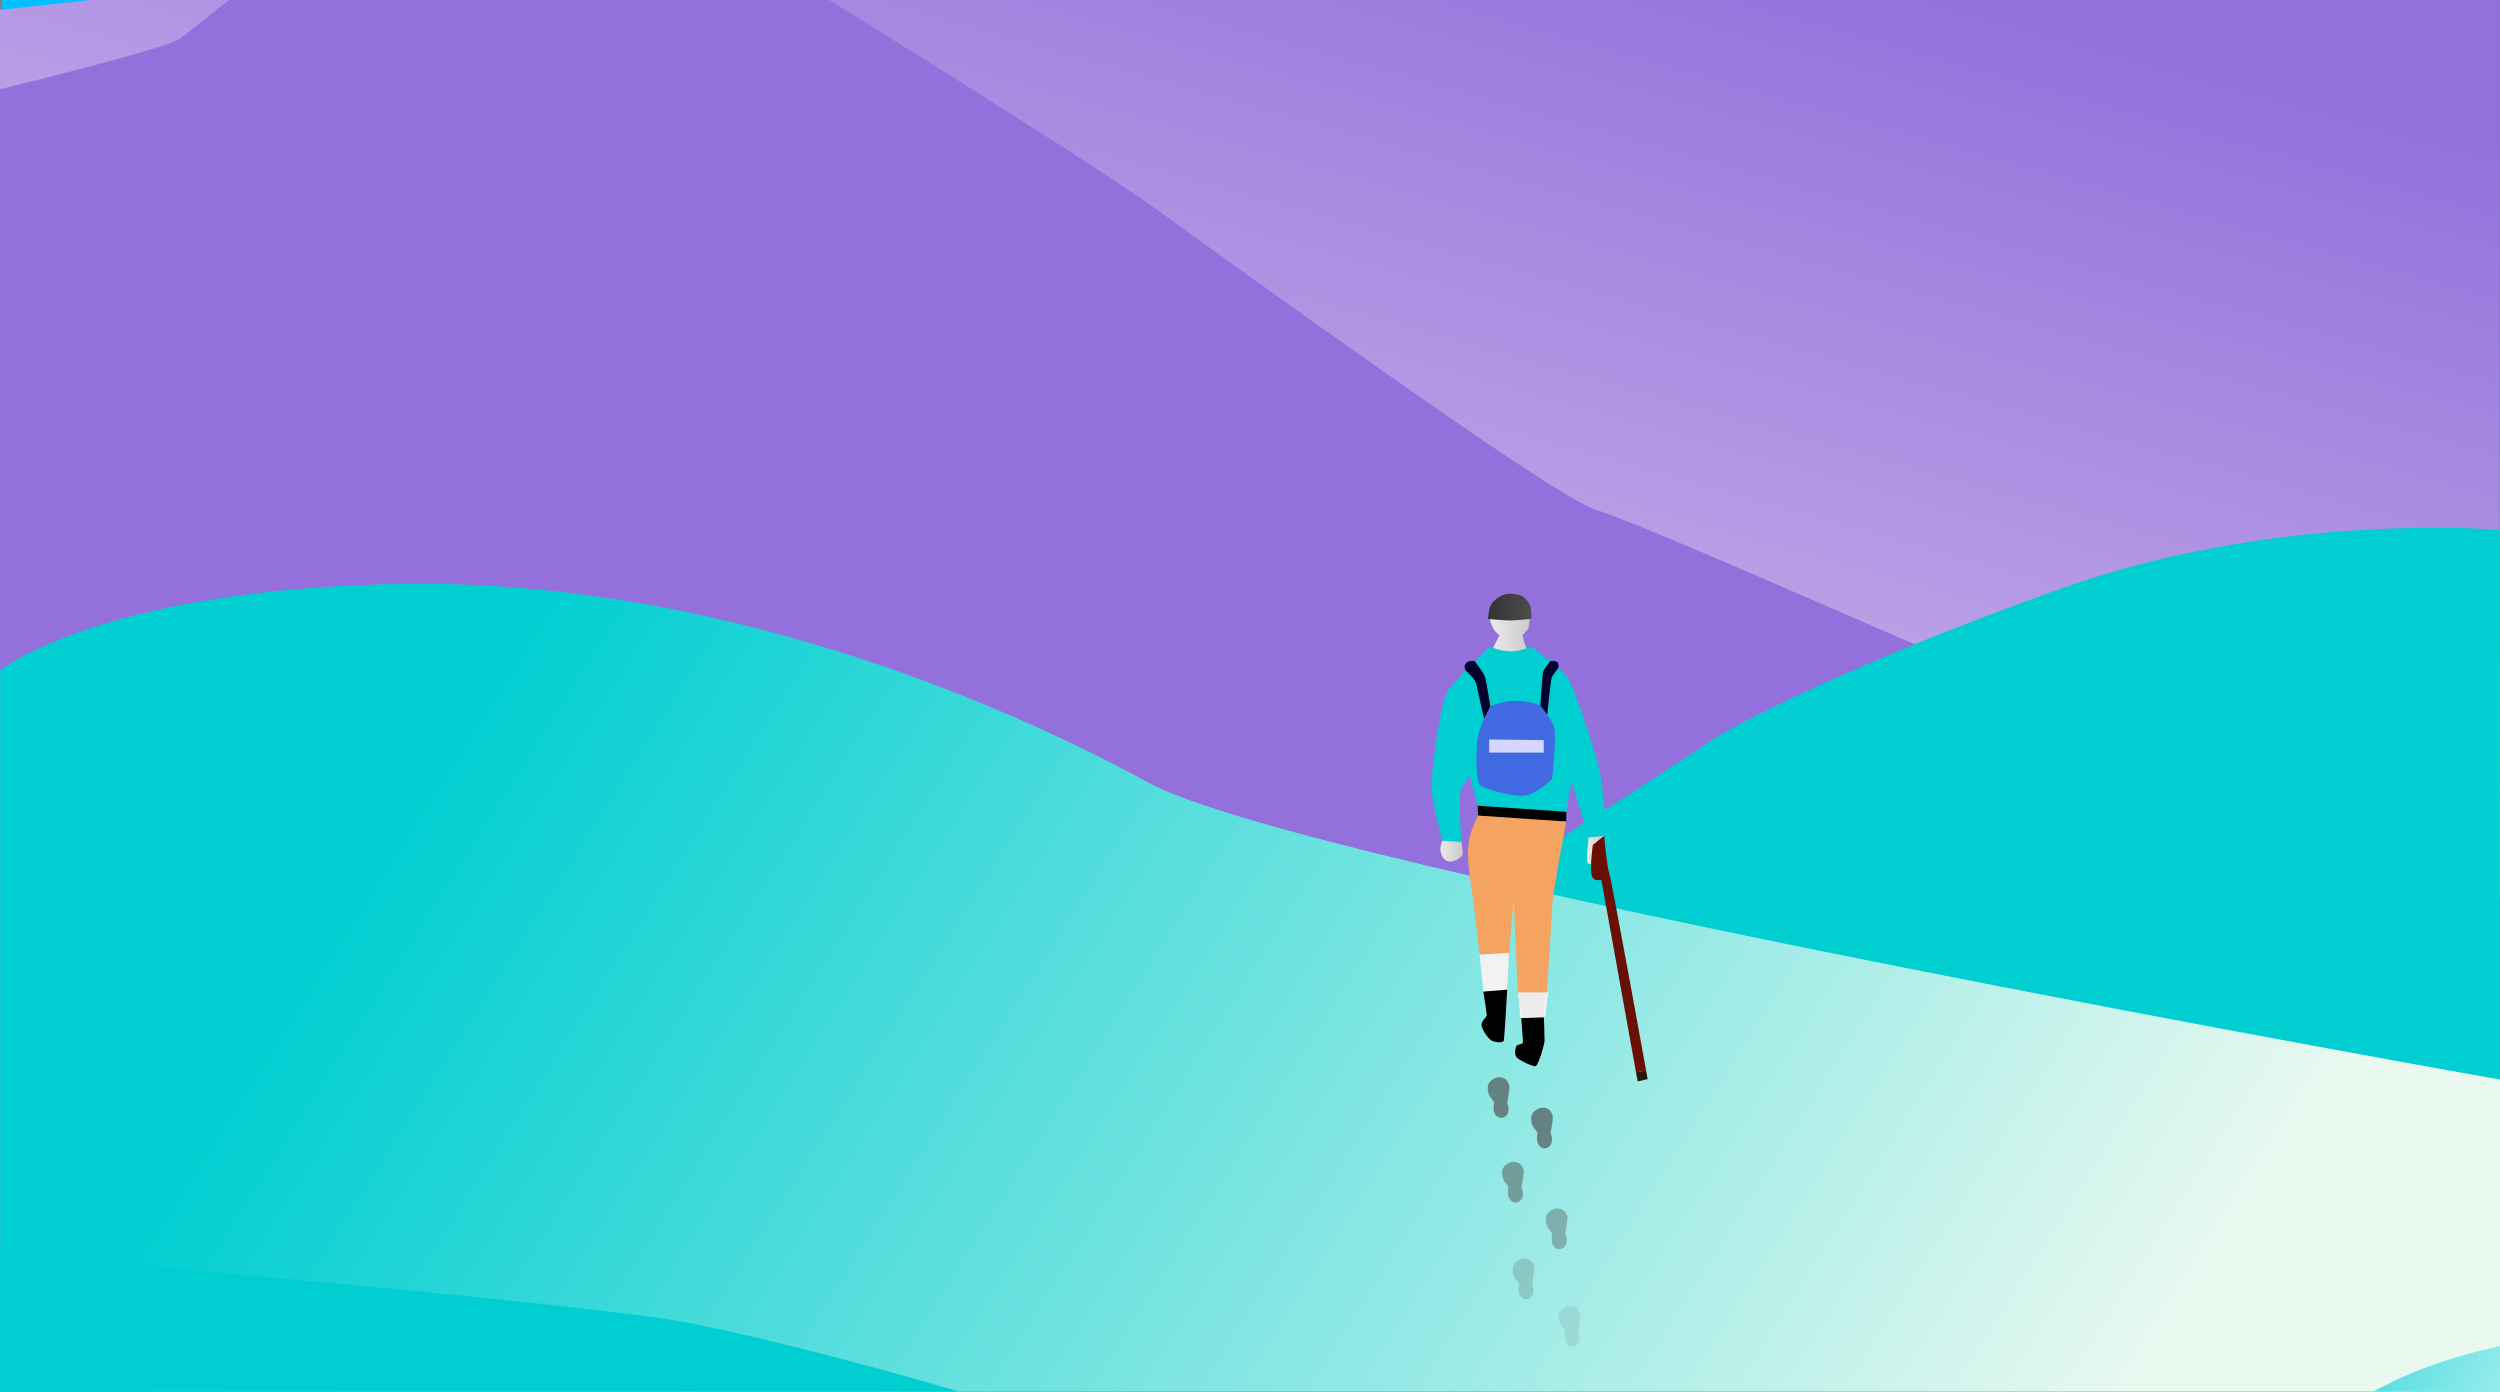 <?xml version="1.0" encoding="UTF-8" standalone="no"?>
<!-- Created with Inkscape (http://www.inkscape.org/) -->

<svg
   width="237.611mm"
   height="132.292mm"
   viewBox="0 0 237.611 132.292"
   version="1.1"
   id="svg5727"
   inkscape:version="1.1.2 (0a00cf5339, 2022-02-04)"
   sodipodi:docname="move_narrow.svg"
   xmlns:inkscape="http://www.inkscape.org/namespaces/inkscape"
   xmlns:sodipodi="http://sodipodi.sourceforge.net/DTD/sodipodi-0.dtd"
   xmlns:xlink="http://www.w3.org/1999/xlink"
   xmlns="http://www.w3.org/2000/svg"
   xmlns:svg="http://www.w3.org/2000/svg">
  <rect x="0" y="0" width="237.611" height="132.292" fill="#808080" stroke="none"/>
  <sodipodi:namedview
     id="namedview5729"
     pagecolor="#ffffff"
     bordercolor="#111111"
     borderopacity="1"
     inkscape:pageshadow="0"
     inkscape:pageopacity="0"
     inkscape:pagecheckerboard="1"
     inkscape:document-units="mm"
     showgrid="false"
     inkscape:zoom="0.938593"
     inkscape:cx="301.51514"
     inkscape:cy="123.05653"
     inkscape:window-width="2490"
     inkscape:window-height="1376"
     inkscape:window-x="70"
     inkscape:window-y="27"
     inkscape:window-maximized="1"
     inkscape:current-layer="layer1"
     inkscape:snap-bbox="true"
     inkscape:snap-page="true" />
  <defs
     id="defs5724">
    <linearGradient
       inkscape:collect="always"
       id="linearGradient8784">
      <stop
         style="stop-color:#9470dc;stop-opacity:1"
         offset="0"
         id="stop8778" />
      <stop
         style="stop-color:#6a6cdf;stop-opacity:1;"
         offset="0.27"
         id="stop10984" />
      <stop
         style="stop-color:#4169e2;stop-opacity:1"
         offset="0.541"
         id="stop8780" />
      <stop
         style="stop-color:#00bfff;stop-opacity:1"
         offset="0.77"
         id="stop10918" />
      <stop
         style="stop-color:#00bfff;stop-opacity:1"
         offset="1"
         id="stop8782" />
    </linearGradient>
    <filter
       inkscape:collect="always"
       style="color-interpolation-filters:sRGB"
       id="filter40971-4"
       x="-0.008"
       y="-0.007"
       width="1.015"
       height="1.015">
      <feGaussianBlur
         inkscape:collect="always"
         stdDeviation="0.222"
         id="feGaussianBlur40973-1" />
    </filter>
    <clipPath
       clipPathUnits="userSpaceOnUse"
       id="clipPath1947">
      <path
         id="path1949"
         style="display:inline;mix-blend-mode:normal;fill:url(#linearGradient1951);fill-opacity:1;fill-rule:evenodd;stroke-width:0.027;stroke-linejoin:round;paint-order:stroke markers fill;filter:url(#filter40971-4)"
         d="m 29.362,91.23 c 22.905,-0.981 45.759,-1.066 68.547,0 0.966,22.849 1.008,48.655 0,71.504 h -68.573 c -1.078,-22.849 -1.045,-48.655 0.026,-71.504 z"
         sodipodi:nodetypes="ccccc"
         transform="matrix(0.998,0,0,0.998,74.748,0.891)" />
    </clipPath>
    <linearGradient
       inkscape:collect="always"
       xlink:href="#linearGradient8784"
       id="linearGradient1951"
       gradientUnits="userSpaceOnUse"
       gradientTransform="matrix(1.011,0,0,1.011,192.611,14.483)"
       x1="-156.798"
       y1="76.523"
       x2="-93.669"
       y2="146.633" />
    <clipPath
       clipPathUnits="userSpaceOnUse"
       id="clipPath21780">
      <path
         id="path21782"
         style="display:inline;mix-blend-mode:normal;fill:url(#linearGradient21784);fill-opacity:1;fill-rule:evenodd;stroke-width:0.027;stroke-linejoin:round;paint-order:stroke markers fill;filter:url(#filter40971-4)"
         d="m 125.121,213.193 c 22.905,-0.981 45.759,-1.066 68.547,0 0.966,22.849 1.008,48.655 0,71.504 h -68.573 c -1.078,-22.849 -1.045,-48.655 0.026,-71.504 z"
         sodipodi:nodetypes="ccccc" />
    </clipPath>
    <linearGradient
       inkscape:collect="always"
       xlink:href="#linearGradient8784"
       id="linearGradient21784"
       gradientUnits="userSpaceOnUse"
       gradientTransform="matrix(1.011,0,0,1.011,288.37,136.446)"
       x1="-156.798"
       y1="76.523"
       x2="-93.669"
       y2="146.633" />
    <linearGradient
       inkscape:collect="always"
       xlink:href="#linearGradient131717"
       id="linearGradient21663"
       gradientUnits="userSpaceOnUse"
       gradientTransform="matrix(0.737,0,0,0.694,109.142,198.303)"
       x1="83.702"
       y1="43.026"
       x2="61.244"
       y2="118.41" />
    <linearGradient
       inkscape:collect="always"
       id="linearGradient131717">
      <stop
         style="stop-color:#9470dc;stop-opacity:1"
         offset="0"
         id="stop131713" />
      <stop
         style="stop-color:#fffbf8;stop-opacity:1"
         offset="1"
         id="stop131715" />
    </linearGradient>
    <linearGradient
       inkscape:collect="always"
       xlink:href="#linearGradient181538"
       id="linearGradient21665"
       gradientUnits="userSpaceOnUse"
       gradientTransform="matrix(0.737,0,0,0.734,109.142,193.324)"
       x1="90.55"
       y1="104.597"
       x2="92.631"
       y2="119.224" />
    <linearGradient
       inkscape:collect="always"
       id="linearGradient181538">
      <stop
         style="stop-color:#00ced1;stop-opacity:1"
         offset="0"
         id="stop181534" />
      <stop
         style="stop-color:#ffffff;stop-opacity:0"
         offset="1"
         id="stop181536" />
    </linearGradient>
    <linearGradient
       inkscape:collect="always"
       xlink:href="#linearGradient181608"
       id="linearGradient6555-6"
       x1="35.165"
       y1="81.906"
       x2="95.993"
       y2="120.214"
       gradientUnits="userSpaceOnUse" />
    <linearGradient
       inkscape:collect="always"
       id="linearGradient181608">
      <stop
         style="stop-color:#00ced1;stop-opacity:1"
         offset="0"
         id="stop181604" />
      <stop
         style="stop-color:#eaf9f0;stop-opacity:1"
         offset="1"
         id="stop181606" />
    </linearGradient>
    <linearGradient
       inkscape:collect="always"
       xlink:href="#linearGradient181678"
       id="linearGradient7980-9"
       x1="100.683"
       y1="116.392"
       x2="118.177"
       y2="125.175"
       gradientUnits="userSpaceOnUse" />
    <linearGradient
       inkscape:collect="always"
       id="linearGradient181678">
      <stop
         style="stop-color:#00ced1;stop-opacity:1"
         offset="0"
         id="stop181674" />
      <stop
         style="stop-color:#ffffff;stop-opacity:1"
         offset="1"
         id="stop181676" />
    </linearGradient>
    <linearGradient
       inkscape:collect="always"
       xlink:href="#linearGradient181748"
       id="linearGradient7588-3"
       x1="41.052"
       y1="106.413"
       x2="38.292"
       y2="119.835"
       gradientUnits="userSpaceOnUse" />
    <linearGradient
       inkscape:collect="always"
       id="linearGradient181748">
      <stop
         style="stop-color:#00ced1;stop-opacity:1"
         offset="0"
         id="stop181744" />
      <stop
         style="stop-color:#00ced1;stop-opacity:1"
         offset="1"
         id="stop181746" />
    </linearGradient>
    <linearGradient
       inkscape:collect="always"
       xlink:href="#linearGradient86151"
       id="linearGradient21667"
       gradientUnits="userSpaceOnUse"
       gradientTransform="matrix(0.736,0,0,0.736,47.82,146.846)"
       x1="161.099"
       y1="139.419"
       x2="162.69"
       y2="139.419" />
    <linearGradient
       inkscape:collect="always"
       id="linearGradient86151">
      <stop
         style="stop-color:#ececec;stop-opacity:1;"
         offset="0"
         id="stop86147" />
      <stop
         style="stop-color:#cccccc;stop-opacity:1"
         offset="1"
         id="stop86149" />
    </linearGradient>
    <linearGradient
       inkscape:collect="always"
       xlink:href="#linearGradient86151"
       id="linearGradient21669"
       gradientUnits="userSpaceOnUse"
       gradientTransform="matrix(0.736,0,0,0.736,47.82,146.846)"
       x1="164.981"
       y1="148.441"
       x2="165.671"
       y2="148.441" />
    <linearGradient
       inkscape:collect="always"
       xlink:href="#linearGradient86151"
       id="linearGradient21671"
       gradientUnits="userSpaceOnUse"
       gradientTransform="matrix(0.736,0,0,0.736,47.82,146.846)"
       x1="159.117"
       y1="148.485"
       x2="160.013"
       y2="148.485" />
    <linearGradient
       inkscape:collect="always"
       xlink:href="#linearGradient19560"
       id="linearGradient21673"
       gradientUnits="userSpaceOnUse"
       gradientTransform="matrix(0.737,0,0,0.734,109.142,193.324)"
       x1="77.7"
       y1="75.8"
       x2="79.442"
       y2="75.8" />
    <linearGradient
       inkscape:collect="always"
       id="linearGradient19560">
      <stop
         style="stop-color:#333333;stop-opacity:1;"
         offset="0"
         id="stop19556" />
      <stop
         style="stop-color:#4d4d4d;stop-opacity:1"
         offset="1"
         id="stop19558" />
    </linearGradient>
    <clipPath
       clipPathUnits="userSpaceOnUse"
       id="clipPath1005">
      <rect
         style="fill:#ff0000;fill-rule:evenodd;stroke:#ffffff;stroke-width:0.136;stroke-linecap:round;stroke-linejoin:round;paint-order:stroke markers fill"
         id="rect1007"
         width="108.086"
         height="41.006"
         x="77.004"
         y="142.803" />
    </clipPath>
  </defs>
  <g
     inkscape:label="Layer 1"
     inkscape:groupmode="layer"
     id="layer1"
     transform="translate(-97.206,-186.905)">
    <g
       id="g2061"
       transform="matrix(3.226,0,0,3.226,-216.399,-273.805)"
       clip-path="url(#clipPath1005)">
      <rect
         style="display:inline;fill:#00bfff;fill-opacity:1;fill-rule:evenodd;stroke-width:0.027;stroke-linejoin:round;paint-order:stroke markers fill"
         id="rect51951-5-6-6-3"
         width="73.525"
         height="73.525"
         x="97.269"
         y="122.898" />
      <g
         id="g21778"
         transform="translate(-25.323,-88.279)"
         clip-path="none">
        <path
           style="fill:url(#linearGradient21663);fill-opacity:1;fill-rule:evenodd;stroke:none;stroke-width:0.244;stroke-linejoin:round;stroke-miterlimit:4;stroke-dasharray:none;paint-order:stroke markers fill"
           d="m 196.18,229.251 c 0,0 -3.569,-2.179 -6.44,-2.598 -2.871,-0.42 -5.372,0.813 -7.849,-0.143 -2.477,-0.956 -7.106,-5.847 -9.238,-5.937 -2.132,-0.09 -4.041,0.309 -4.908,1.23 -0.867,0.922 -2.953,4.099 -7.442,3.906 -4.49,-0.193 -7.15,-2.923 -9.784,-3.244 -2.635,-0.321 -4.911,0.569 -6.562,1.713 -1.651,1.144 -4.683,4.727 -6.573,5.282 -1.89,0.555 -14.855,1.919 -14.855,1.919 v 53.852 h 73.651 z"
           id="path1115-6" />
        <path
           style="fill:#9470dc;fill-opacity:1;fill-rule:evenodd;stroke:none;stroke-width:0.244;stroke-linejoin:round;stroke-miterlimit:4;stroke-dasharray:none;paint-order:stroke markers fill"
           d="m 122.529,233.72 c 0,0 4.8,-1.162 5.298,-1.484 0.498,-0.323 6.69,-5.748 10.537,-5.748 3.848,0 6.643,3.413 7.039,3.649 0.396,0.236 8.996,5.533 11.125,7.066 2.129,1.532 11.7,8.474 12.986,8.892 1.286,0.418 5.897,2.446 5.897,2.446 l 20.768,9.002 v 27.69 h -73.651 z"
           id="path1080-5" />
        <path
           style="fill:url(#linearGradient21665);fill-opacity:1;fill-rule:evenodd;stroke:none;stroke-width:0.244;stroke-linejoin:round;stroke-miterlimit:4;stroke-dasharray:none;paint-order:stroke markers fill"
           d="m 196.18,246.702 c 0,0 -6.441,-0.56 -12.807,1.691 -6.366,2.25 -10.091,4.224 -10.603,4.64 -0.513,0.416 -50.24,32.198 -50.24,32.198 h 73.651 z"
           id="path1095-8"
           sodipodi:nodetypes="cssccc" />
        <g
           id="layer6-7"
           inkscape:label="Layer 6"
           style="display:inline;stroke-width:1.358"
           transform="matrix(0.737,0,0,0.734,109.142,193.324)">
          <path
             style="fill:url(#linearGradient6555-6);fill-opacity:1;fill-rule:evenodd;stroke:none;stroke-width:0.331;stroke-linejoin:round;stroke-miterlimit:4;stroke-dasharray:none;paint-order:stroke markers fill"
             d="m 18.177,78.365 c 0,0 4.047,-3.299 16.148,-3.475 12.102,-0.176 23.403,4.487 29.743,7.972 6.34,3.486 54.109,11.935 54.109,11.935 V 125.175 H 18.177 Z"
             id="path1092-9" />
          <path
             style="opacity:1;fill:#f9f9f9;fill-opacity:1;fill-rule:evenodd;stroke:none;stroke-width:0.331;stroke-linejoin:round;stroke-miterlimit:4;stroke-dasharray:none;paint-order:stroke markers fill"
             d="m 78.901,91.268 0.031,1.025 1.011,-0.03 0.112,-0.993"
             id="path10887-6" />
        </g>
        <g
           id="layer11-0"
           inkscape:label="Layer 11"
           style="display:inline;stroke-width:1.358"
           transform="matrix(0.737,0,0,0.734,109.142,193.324)">
          <path
             style="fill:url(#linearGradient7980-9);fill-opacity:1;fill-rule:evenodd;stroke:none;stroke-width:0.331;stroke-linejoin:round;stroke-miterlimit:4;stroke-dasharray:none;paint-order:stroke markers fill"
             d="m 69.319,125.175 c 0,0 7.058,-4.237 15.668,-6.592 8.61,-2.356 13.15,-3.834 14.171,-4.478 1.021,-0.645 12.411,-6.045 14.497,-7.109 2.086,-1.064 4.523,-1.526 4.523,-1.526 v 19.706 z"
             id="path1107-4" />
        </g>
        <g
           id="layer10-1"
           inkscape:label="Layer 10"
           style="display:inline;stroke-width:1.358"
           transform="matrix(0.737,0,0,0.734,109.142,193.324)">
          <path
             style="fill:url(#linearGradient7588-3);fill-opacity:1;fill-rule:evenodd;stroke:none;stroke-width:0.331;stroke-linejoin:round;stroke-miterlimit:4;stroke-dasharray:none;paint-order:stroke markers fill"
             d="m 18.177,101.77 c 0,0 23.262,1.962 27.416,2.761 4.154,0.8 12.976,3.224 14.776,4.109 1.8,0.886 3.894,2.669 3.942,3.05 0.049,0.381 -7.859,4.137 -10.108,5.981 -2.249,1.844 -6.268,4.423 -7.007,5.963 -0.739,1.54 -0.932,1.54 -0.932,1.54 H 18.177 Z"
             id="path1104-0" />
        </g>
        <path
           style="fill:url(#linearGradient21667);fill-opacity:1;fill-rule:evenodd;stroke:none;stroke-width:0.044;stroke-linejoin:round;stroke-miterlimit:4;stroke-dasharray:none;paint-order:stroke markers fill"
           d="m 166.527,250.18 c 0.017,-0.054 0.186,-0.371 0.186,-0.371 0,0 -0.147,-0.114 -0.179,-0.199 -0.456,-0.782 0.709,-1.381 1.024,-0.612 0.067,0.169 0.051,0.562 -0.016,0.641 -0.067,0.08 -0.153,0.166 -0.153,0.166 0,0 0.072,0.301 0.119,0.389 0.048,0.087 -0.495,0.151 -0.495,0.151 0,0 -0.503,-0.111 -0.486,-0.165 z"
           id="path11982-4"
           sodipodi:nodetypes="scccscscs" />
        <path
           style="display:inline;fill:#00ced1;fill-opacity:1;fill-rule:evenodd;stroke:none;stroke-width:0.244;stroke-linejoin:round;stroke-miterlimit:4;stroke-dasharray:none;paint-order:stroke markers fill"
           d="m 167.645,250.137 c 0,0 0.961,0.702 1.125,0.994 0.164,0.292 0.773,2.123 0.873,2.576 0.1,0.453 0.208,1.444 0.18,1.69 -0.028,0.247 -0.029,0.316 -0.029,0.316 l -0.459,0.052 -0.498,-1.67 -0.158,0.912 c 0,0 -0.991,0.015 -1.292,0.015 -0.301,0 -1.318,-0.196 -1.318,-0.196 l -0.241,-0.901 -0.23,0.369 c -0.107,0.171 -0.01,1.6 -0.01,1.6 l -0.563,-0.034 c 0,0 -0.347,-1.3 -0.315,-1.715 0.032,-0.416 0.235,-2.348 0.498,-2.721 0.263,-0.373 1.223,-1.278 1.223,-1.278 0.342,0.122 0.69,0.232 1.212,-0.011 z"
           id="path9668-8"
           sodipodi:nodetypes="csssccccsccsccsscc" />
        <path
           style="fill:url(#linearGradient21669);fill-opacity:1;fill-rule:evenodd;stroke:none;stroke-width:0.244;stroke-linejoin:round;stroke-miterlimit:4;stroke-dasharray:none;paint-order:stroke markers fill"
           d="m 169.336,255.765 c 0,0 -0.076,0.671 -0.038,0.727 0.038,0.056 0.132,0.093 0.169,0.041 0.037,-0.052 0.036,-0.409 0.067,-0.479 0.032,-0.07 0.262,-0.34 0.262,-0.34"
           id="path10317-7" />
        <path
           style="fill:url(#linearGradient21671);fill-opacity:1;fill-rule:evenodd;stroke:none;stroke-width:0.244;stroke-linejoin:round;stroke-miterlimit:4;stroke-dasharray:none;paint-order:stroke markers fill"
           d="m 165.027,255.861 c 0,0 -0.087,0.185 -0.045,0.344 0.043,0.159 0.146,0.273 0.282,0.271 0.136,-0.002 0.36,-0.135 0.365,-0.223 0.005,-0.088 -0.04,-0.358 -0.04,-0.358"
           id="path10352-0" />
        <path
           style="fill:#000000;fill-opacity:1;fill-rule:evenodd;stroke:none;stroke-width:0.244;stroke-linejoin:round;stroke-miterlimit:4;stroke-dasharray:none;paint-order:stroke markers fill"
           d="m 166.07,254.827 0.016,0.293 c 0,0 1.121,0.207 1.261,0.22 0.14,0.013 1.332,-0.045 1.332,-0.045 l 10e-4,-0.286 -2.61,-0.181"
           id="path10354-8" />
        <path
           style="fill:#f4a361;fill-opacity:1;fill-rule:evenodd;stroke:none;stroke-width:0.244;stroke-linejoin:round;stroke-miterlimit:4;stroke-dasharray:none;paint-order:stroke markers fill"
           d="m 166.086,255.119 c 0,0 -0.274,0.45 -0.299,0.992 -0.025,0.542 0.136,1.298 0.155,1.505 0.019,0.207 0.186,1.6 0.186,1.6 l 0.867,-0.052 0.133,-1.575 0.126,2.747 0.85,10e-4 c 0,0 0.164,-2.349 0.165,-2.608 1.8e-4,-0.259 0.411,-2.435 0.411,-2.435"
           id="path10389-6" />
        <path
           style="fill:#f2f2f2;fill-opacity:1;fill-rule:evenodd;stroke:none;stroke-width:0.244;stroke-linejoin:round;stroke-miterlimit:4;stroke-dasharray:none;paint-order:stroke markers fill"
           d="m 166.128,259.216 0.108,1.09 0.703,-0.057 0.055,-1.085 z"
           id="path10721-2" />
        <path
           style="fill:#ececec;fill-opacity:1;fill-rule:evenodd;stroke:none;stroke-width:0.244;stroke-linejoin:round;stroke-miterlimit:4;stroke-dasharray:none;paint-order:stroke markers fill"
           d="m 167.253,260.335 0.101,0.75 0.666,-0.02 0.083,-0.729 -0.85,-0.001"
           id="path10955-4" />
        <path
           style="fill:#000000;fill-opacity:1;fill-rule:evenodd;stroke:none;stroke-width:0.244;stroke-linejoin:round;stroke-miterlimit:4;stroke-dasharray:none;paint-order:stroke markers fill"
           d="m 166.236,260.306 c 0,0 0.101,0.623 0.101,0.692 0,0.068 -0.119,0.134 -0.153,0.248 -0.034,0.114 0.186,0.466 0.325,0.517 0.139,0.051 0.308,0.046 0.329,-0.013 0.02,-0.059 0.102,-1.501 0.102,-1.501"
           id="path10957-7" />
        <path
           style="fill:#000000;fill-opacity:1;fill-rule:evenodd;stroke:none;stroke-width:0.244;stroke-linejoin:round;stroke-miterlimit:4;stroke-dasharray:none;paint-order:stroke markers fill"
           d="m 167.354,261.086 c 0,0 0.051,0.659 0.051,0.716 0,0.057 -0.153,0.052 -0.188,0.101 -0.035,0.05 -0.076,0.247 -0.005,0.334 0.071,0.087 0.492,0.289 0.569,0.263 0.077,-0.026 0.26,-0.644 0.26,-0.748 0,-0.105 -0.02,-0.686 -0.02,-0.686"
           id="path10992-9" />
        <path
           style="fill:#690f04;fill-opacity:1;fill-rule:evenodd;stroke:none;stroke-width:0.244;stroke-linejoin:round;stroke-miterlimit:4;stroke-dasharray:none;paint-order:stroke markers fill"
           d="m 169.796,255.713 c 0,0 0.079,0.902 0.15,1.104 0.071,0.202 1.086,5.809 1.086,5.809 l -0.297,0.058 -1.022,-5.678 c 0,0 -0.257,0.1 -0.295,-0.177 -0.038,-0.277 0.045,-0.844 0.045,-0.844"
           id="path10994-3"
           sodipodi:nodetypes="cscccsc" />
        <path
           style="fill:#28170b;fill-opacity:1;fill-rule:evenodd;stroke:none;stroke-width:0.244;stroke-linejoin:round;stroke-miterlimit:4;stroke-dasharray:none;paint-order:stroke markers fill"
           d="m 170.734,262.685 0.051,0.265 0.293,-0.066 -0.047,-0.257"
           id="path11029-9" />
        <path
           style="fill:#4169e2;fill-opacity:1;fill-rule:evenodd;stroke:none;stroke-width:0.244;stroke-linejoin:round;stroke-miterlimit:4;stroke-dasharray:none;paint-order:stroke markers fill"
           d="m 166.445,251.895 c 0,0 -0.324,0.553 -0.38,0.99 -0.056,0.437 -0.041,1.221 0.082,1.337 0.123,0.117 0.875,0.326 1.259,0.314 0.384,-0.012 0.857,-0.498 0.857,-0.498 0,0 0.152,-1.329 0.045,-1.574 -0.107,-0.245 -0.392,-0.588 -0.392,-0.588 -0.529,-0.197 -1.015,-0.168 -1.472,0.019 z"
           id="path11578-2"
           sodipodi:nodetypes="cssscscc" />
        <path
           style="fill:#00002b;fill-opacity:1;fill-rule:evenodd;stroke:none;stroke-width:0.244;stroke-linejoin:round;stroke-miterlimit:4;stroke-dasharray:none;paint-order:stroke markers fill"
           d="m 166.258,252.265 c 0,0 -0.198,-0.867 -0.228,-1.022 -0.03,-0.154 -0.31,-0.395 -0.31,-0.395 0,0 -0.083,-0.117 0.011,-0.222 0.095,-0.105 0.258,-0.05 0.258,-0.05 0,0 0.276,0.362 0.304,0.472 0.029,0.11 0.15,0.846 0.15,0.846"
           id="path11580-8" />
        <path
           style="fill:#00002b;fill-opacity:1;fill-rule:evenodd;stroke:none;stroke-width:0.244;stroke-linejoin:round;stroke-miterlimit:4;stroke-dasharray:none;paint-order:stroke markers fill"
           d="m 167.917,251.876 c 0,0 0.063,-0.922 0.076,-0.984 0.013,-0.062 0.213,-0.318 0.213,-0.318 0,0 0.099,-0.032 0.186,0.007 0.087,0.039 0.05,0.195 0.05,0.195 0,0 -0.152,0.194 -0.189,0.272 -0.037,0.078 -0.132,1.097 -0.132,1.097"
           id="path11582-3" />
        <path
           style="fill:#d5d5ff;fill-opacity:1;fill-rule:evenodd;stroke:none;stroke-width:0.244;stroke-linejoin:round;stroke-miterlimit:4;stroke-dasharray:none;paint-order:stroke markers fill"
           d="m 166.408,252.877 v 0.387 h 1.609 v -0.369 z"
           id="path11861-0" />
        <path
           style="fill:url(#linearGradient21673);fill-opacity:1;fill-rule:evenodd;stroke:none;stroke-width:0.244;stroke-linejoin:round;stroke-miterlimit:4;stroke-dasharray:none;paint-order:stroke markers fill"
           d="m 166.368,249.326 c 0,0 0.476,0.042 0.644,0.045 0.167,0.003 0.638,-0.048 0.638,-0.048 0,0 0.018,-0.347 -0.076,-0.468 -0.093,-0.121 -0.16,-0.265 -0.525,-0.271 -0.366,-0.006 -0.562,0.277 -0.601,0.349 -0.038,0.073 -0.08,0.392 -0.08,0.392 z"
           id="path19390-1" />
        <path
           style="fill:#4d4d4d;fill-opacity:0.654;fill-rule:evenodd;stroke:none;stroke-width:0.044;stroke-linejoin:round;stroke-miterlimit:4;stroke-dasharray:none;paint-order:stroke markers fill"
           d="m 167.941,263.726 c 0,0 -0.297,0.06 -0.297,0.324 0,0.264 0.188,0.361 0.188,0.419 -0.129,0.667 0.613,0.538 0.387,0.011 0.019,-0.081 0.068,-0.413 0.068,-0.499 -0.057,-0.147 -0.098,-0.263 -0.345,-0.256 z"
           id="path19985-7"
           sodipodi:nodetypes="cscccc" />
        <path
           style="fill:#4d4d4d;fill-opacity:0.654;fill-rule:evenodd;stroke:none;stroke-width:0.044;stroke-linejoin:round;stroke-miterlimit:4;stroke-dasharray:none;paint-order:stroke markers fill"
           d="m 166.662,262.829 c 0,0 -0.297,0.06 -0.297,0.324 0,0.264 0.188,0.361 0.188,0.419 -0.129,0.667 0.613,0.538 0.387,0.012 0.019,-0.081 0.068,-0.413 0.068,-0.499 -0.057,-0.147 -0.098,-0.263 -0.345,-0.256 z"
           id="path20652-8"
           sodipodi:nodetypes="cscccc" />
        <path
           style="fill:#4d4d4d;fill-opacity:0.487;fill-rule:evenodd;stroke:none;stroke-width:0.044;stroke-linejoin:round;stroke-miterlimit:4;stroke-dasharray:none;paint-order:stroke markers fill"
           d="m 167.084,265.322 c 0,0 -0.297,0.06 -0.297,0.324 0,0.264 0.188,0.361 0.188,0.419 -0.129,0.667 0.613,0.538 0.387,0.012 0.019,-0.081 0.068,-0.413 0.068,-0.499 -0.057,-0.147 -0.098,-0.263 -0.345,-0.256 z"
           id="path20654-9"
           sodipodi:nodetypes="cscccc" />
        <path
           style="fill:#4d4d4d;fill-opacity:0.369;fill-rule:evenodd;stroke:none;stroke-width:0.044;stroke-linejoin:round;stroke-miterlimit:4;stroke-dasharray:none;paint-order:stroke markers fill"
           d="m 168.372,266.695 c 0,0 -0.297,0.06 -0.297,0.324 0,0.264 0.188,0.361 0.188,0.419 -0.129,0.667 0.613,0.538 0.387,0.011 0.019,-0.081 0.068,-0.413 0.068,-0.499 -0.057,-0.147 -0.098,-0.263 -0.345,-0.256 z"
           id="path20674-1"
           sodipodi:nodetypes="cscccc" />
        <path
           style="fill:#4d4d4d;fill-opacity:0.215;fill-rule:evenodd;stroke:none;stroke-width:0.044;stroke-linejoin:round;stroke-miterlimit:4;stroke-dasharray:none;paint-order:stroke markers fill"
           d="m 167.396,268.17 c 0,0 -0.297,0.06 -0.297,0.324 0,0.264 0.188,0.361 0.188,0.419 -0.129,0.667 0.613,0.538 0.387,0.012 0.019,-0.081 0.068,-0.413 0.068,-0.499 -0.057,-0.147 -0.098,-0.263 -0.345,-0.256 z"
           id="path20712-5"
           sodipodi:nodetypes="cscccc" />
        <path
           style="fill:#4d4d4d;fill-opacity:0.121;fill-rule:evenodd;stroke:none;stroke-width:0.044;stroke-linejoin:round;stroke-miterlimit:4;stroke-dasharray:none;paint-order:stroke markers fill"
           d="m 168.755,269.564 c 0,0 -0.297,0.06 -0.297,0.324 0,0.264 0.188,0.361 0.188,0.419 -0.129,0.667 0.613,0.538 0.387,0.012 0.019,-0.081 0.068,-0.413 0.068,-0.499 -0.057,-0.147 -0.098,-0.263 -0.345,-0.256 z"
           id="path20750-4"
           sodipodi:nodetypes="cscccc" />
      </g>
    </g>
  </g>
</svg>
